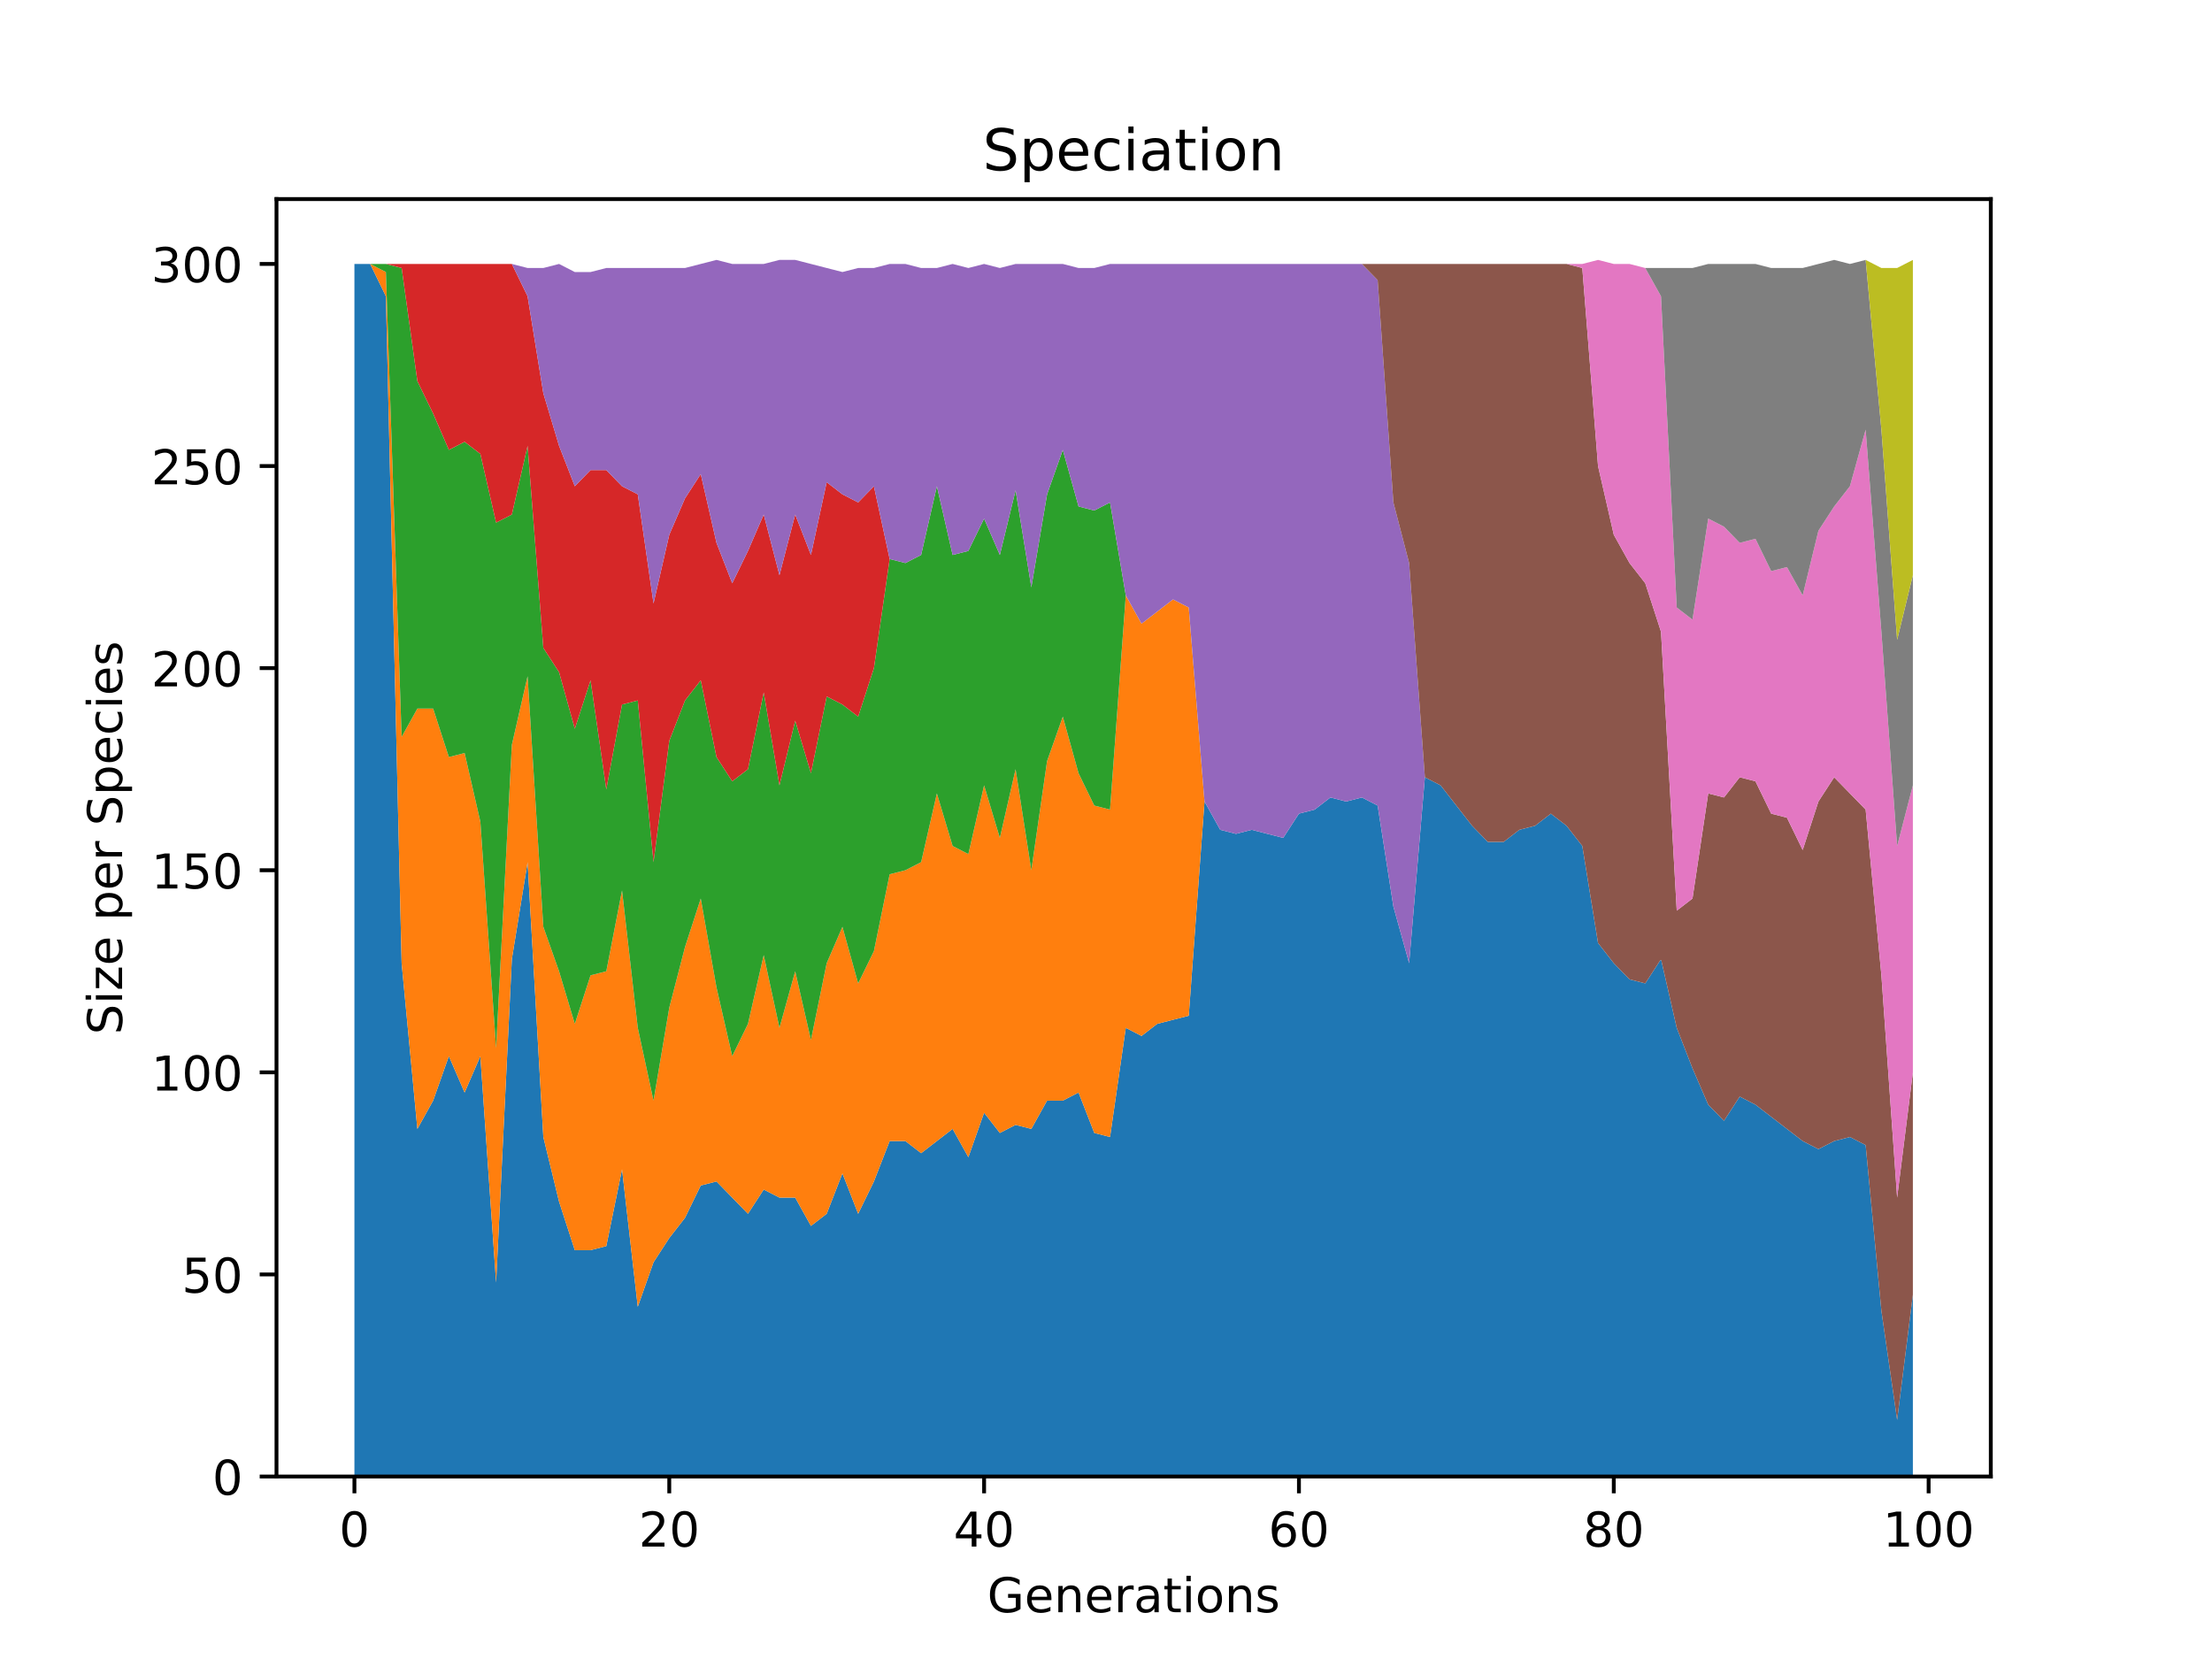 <?xml version="1.0" encoding="utf-8" standalone="no"?>
<!DOCTYPE svg PUBLIC "-//W3C//DTD SVG 1.1//EN"
  "http://www.w3.org/Graphics/SVG/1.1/DTD/svg11.dtd">
<!-- Created with matplotlib (https://matplotlib.org/) -->
<svg height="345.6pt" version="1.1" viewBox="0 0 460.8 345.6" width="460.8pt" xmlns="http://www.w3.org/2000/svg" xmlns:xlink="http://www.w3.org/1999/xlink">
 <defs>
  <style type="text/css">
*{stroke-linecap:butt;stroke-linejoin:round;}
  </style>
 </defs>
 <g id="figure_1">
  <g id="patch_1">
   <path d="M 0 345.6 
L 460.8 345.6 
L 460.8 0 
L 0 0 
z
" style="fill:#ffffff;"/>
  </g>
  <g id="axes_1">
   <g id="patch_2">
    <path d="M 57.6 307.584 
L 414.72 307.584 
L 414.72 41.472 
L 57.6 41.472 
z
" style="fill:#ffffff;"/>
   </g>
   <g id="PolyCollection_1">
    <path clip-path="url(#pd3de8989f5)" d="M 73.833 54.986 
L 73.833 307.584 
L 77.112 307.584 
L 80.391 307.584 
L 83.671 307.584 
L 86.95 307.584 
L 90.229 307.584 
L 93.509 307.584 
L 96.788 307.584 
L 100.067 307.584 
L 103.347 307.584 
L 106.626 307.584 
L 109.905 307.584 
L 113.185 307.584 
L 116.464 307.584 
L 119.743 307.584 
L 123.023 307.584 
L 126.302 307.584 
L 129.581 307.584 
L 132.861 307.584 
L 136.14 307.584 
L 139.42 307.584 
L 142.699 307.584 
L 145.978 307.584 
L 149.258 307.584 
L 152.537 307.584 
L 155.816 307.584 
L 159.096 307.584 
L 162.375 307.584 
L 165.654 307.584 
L 168.934 307.584 
L 172.213 307.584 
L 175.492 307.584 
L 178.772 307.584 
L 182.051 307.584 
L 185.33 307.584 
L 188.61 307.584 
L 191.889 307.584 
L 195.168 307.584 
L 198.448 307.584 
L 201.727 307.584 
L 205.006 307.584 
L 208.286 307.584 
L 211.565 307.584 
L 214.844 307.584 
L 218.124 307.584 
L 221.403 307.584 
L 224.682 307.584 
L 227.962 307.584 
L 231.241 307.584 
L 234.52 307.584 
L 237.8 307.584 
L 241.079 307.584 
L 244.358 307.584 
L 247.638 307.584 
L 250.917 307.584 
L 254.196 307.584 
L 257.476 307.584 
L 260.755 307.584 
L 264.034 307.584 
L 267.314 307.584 
L 270.593 307.584 
L 273.872 307.584 
L 277.152 307.584 
L 280.431 307.584 
L 283.71 307.584 
L 286.99 307.584 
L 290.269 307.584 
L 293.548 307.584 
L 296.828 307.584 
L 300.107 307.584 
L 303.386 307.584 
L 306.666 307.584 
L 309.945 307.584 
L 313.224 307.584 
L 316.504 307.584 
L 319.783 307.584 
L 323.062 307.584 
L 326.342 307.584 
L 329.621 307.584 
L 332.9 307.584 
L 336.18 307.584 
L 339.459 307.584 
L 342.739 307.584 
L 346.018 307.584 
L 349.297 307.584 
L 352.577 307.584 
L 355.856 307.584 
L 359.135 307.584 
L 362.415 307.584 
L 365.694 307.584 
L 368.973 307.584 
L 372.253 307.584 
L 375.532 307.584 
L 378.811 307.584 
L 382.091 307.584 
L 385.37 307.584 
L 388.649 307.584 
L 391.929 307.584 
L 395.208 307.584 
L 398.487 307.584 
L 398.487 269.694 
L 398.487 269.694 
L 395.208 295.796 
L 391.929 273.062 
L 388.649 238.541 
L 385.37 236.857 
L 382.091 237.699 
L 378.811 239.383 
L 375.532 237.699 
L 372.253 235.173 
L 368.973 232.647 
L 365.694 230.121 
L 362.415 228.437 
L 359.135 233.489 
L 355.856 230.121 
L 352.577 222.543 
L 349.297 214.123 
L 346.018 199.809 
L 342.739 204.861 
L 339.459 204.019 
L 336.18 200.651 
L 332.9 196.441 
L 329.621 176.233 
L 326.342 172.023 
L 323.062 169.497 
L 319.783 172.023 
L 316.504 172.865 
L 313.224 175.391 
L 309.945 175.391 
L 306.666 172.023 
L 303.386 167.813 
L 300.107 163.603 
L 296.828 161.919 
L 293.548 200.651 
L 290.269 188.863 
L 286.99 167.813 
L 283.71 166.129 
L 280.431 166.971 
L 277.152 166.129 
L 273.872 168.655 
L 270.593 169.497 
L 267.314 174.549 
L 264.034 173.707 
L 260.755 172.865 
L 257.476 173.707 
L 254.196 172.865 
L 250.917 166.971 
L 247.638 211.597 
L 244.358 212.439 
L 241.079 213.281 
L 237.8 215.807 
L 234.52 214.123 
L 231.241 236.857 
L 227.962 236.015 
L 224.682 227.595 
L 221.403 229.279 
L 218.124 229.279 
L 214.844 235.173 
L 211.565 234.331 
L 208.286 236.015 
L 205.006 231.805 
L 201.727 241.067 
L 198.448 235.173 
L 195.168 237.699 
L 191.889 240.225 
L 188.61 237.699 
L 185.33 237.699 
L 182.051 246.118 
L 178.772 252.854 
L 175.492 244.434 
L 172.213 252.854 
L 168.934 255.38 
L 165.654 249.486 
L 162.375 249.486 
L 159.096 247.802 
L 155.816 252.854 
L 152.537 249.486 
L 149.258 246.118 
L 145.978 246.96 
L 142.699 253.696 
L 139.42 257.906 
L 136.14 262.958 
L 132.861 272.22 
L 129.581 243.593 
L 126.302 259.59 
L 123.023 260.432 
L 119.743 260.432 
L 116.464 250.328 
L 113.185 236.857 
L 109.905 179.601 
L 106.626 199.809 
L 103.347 267.168 
L 100.067 220.017 
L 96.788 227.595 
L 93.509 220.017 
L 90.229 229.279 
L 86.95 235.173 
L 83.671 200.651 
L 80.391 61.722 
L 77.112 54.986 
L 73.833 54.986 
z
" style="fill:#1f77b4;"/>
   </g>
   <g id="PolyCollection_2">
    <path clip-path="url(#pd3de8989f5)" d="M 73.833 54.986 
L 73.833 54.986 
L 77.112 54.986 
L 80.391 61.722 
L 83.671 200.651 
L 86.95 235.173 
L 90.229 229.279 
L 93.509 220.017 
L 96.788 227.595 
L 100.067 220.017 
L 103.347 267.168 
L 106.626 199.809 
L 109.905 179.601 
L 113.185 236.857 
L 116.464 250.328 
L 119.743 260.432 
L 123.023 260.432 
L 126.302 259.59 
L 129.581 243.593 
L 132.861 272.22 
L 136.14 262.958 
L 139.42 257.906 
L 142.699 253.696 
L 145.978 246.96 
L 149.258 246.118 
L 152.537 249.486 
L 155.816 252.854 
L 159.096 247.802 
L 162.375 249.486 
L 165.654 249.486 
L 168.934 255.38 
L 172.213 252.854 
L 175.492 244.434 
L 178.772 252.854 
L 182.051 246.118 
L 185.33 237.699 
L 188.61 237.699 
L 191.889 240.225 
L 195.168 237.699 
L 198.448 235.173 
L 201.727 241.067 
L 205.006 231.805 
L 208.286 236.015 
L 211.565 234.331 
L 214.844 235.173 
L 218.124 229.279 
L 221.403 229.279 
L 224.682 227.595 
L 227.962 236.015 
L 231.241 236.857 
L 234.52 214.123 
L 237.8 215.807 
L 241.079 213.281 
L 244.358 212.439 
L 247.638 211.597 
L 250.917 166.971 
L 254.196 172.865 
L 257.476 173.707 
L 260.755 172.865 
L 264.034 173.707 
L 267.314 174.549 
L 270.593 169.497 
L 273.872 168.655 
L 277.152 166.129 
L 280.431 166.971 
L 283.71 166.129 
L 286.99 167.813 
L 290.269 188.863 
L 293.548 200.651 
L 296.828 161.919 
L 300.107 163.603 
L 303.386 167.813 
L 306.666 172.023 
L 309.945 175.391 
L 313.224 175.391 
L 316.504 172.865 
L 319.783 172.023 
L 323.062 169.497 
L 326.342 172.023 
L 329.621 176.233 
L 332.9 196.441 
L 336.18 200.651 
L 339.459 204.019 
L 342.739 204.861 
L 346.018 199.809 
L 349.297 214.123 
L 352.577 222.543 
L 355.856 230.121 
L 359.135 233.489 
L 362.415 228.437 
L 365.694 230.121 
L 368.973 232.647 
L 372.253 235.173 
L 375.532 237.699 
L 378.811 239.383 
L 382.091 237.699 
L 385.37 236.857 
L 388.649 238.541 
L 391.929 273.062 
L 395.208 295.796 
L 398.487 269.694 
L 398.487 269.694 
L 398.487 269.694 
L 395.208 295.796 
L 391.929 273.062 
L 388.649 238.541 
L 385.37 236.857 
L 382.091 237.699 
L 378.811 239.383 
L 375.532 237.699 
L 372.253 235.173 
L 368.973 232.647 
L 365.694 230.121 
L 362.415 228.437 
L 359.135 233.489 
L 355.856 230.121 
L 352.577 222.543 
L 349.297 214.123 
L 346.018 199.809 
L 342.739 204.861 
L 339.459 204.019 
L 336.18 200.651 
L 332.9 196.441 
L 329.621 176.233 
L 326.342 172.023 
L 323.062 169.497 
L 319.783 172.023 
L 316.504 172.865 
L 313.224 175.391 
L 309.945 175.391 
L 306.666 172.023 
L 303.386 167.813 
L 300.107 163.603 
L 296.828 161.919 
L 293.548 200.651 
L 290.269 188.863 
L 286.99 167.813 
L 283.71 166.129 
L 280.431 166.971 
L 277.152 166.129 
L 273.872 168.655 
L 270.593 169.497 
L 267.314 174.549 
L 264.034 173.707 
L 260.755 172.865 
L 257.476 173.707 
L 254.196 172.865 
L 250.917 166.971 
L 247.638 126.555 
L 244.358 124.871 
L 241.079 127.397 
L 237.8 129.923 
L 234.52 124.029 
L 231.241 168.655 
L 227.962 167.813 
L 224.682 161.077 
L 221.403 149.289 
L 218.124 158.551 
L 214.844 181.285 
L 211.565 160.235 
L 208.286 174.549 
L 205.006 163.603 
L 201.727 177.917 
L 198.448 176.233 
L 195.168 165.287 
L 191.889 179.601 
L 188.61 181.285 
L 185.33 182.127 
L 182.051 198.125 
L 178.772 204.861 
L 175.492 193.073 
L 172.213 200.651 
L 168.934 216.649 
L 165.654 202.335 
L 162.375 214.123 
L 159.096 198.967 
L 155.816 213.281 
L 152.537 220.017 
L 149.258 205.703 
L 145.978 187.179 
L 142.699 197.283 
L 139.42 209.913 
L 136.14 229.279 
L 132.861 214.123 
L 129.581 185.495 
L 126.302 202.335 
L 123.023 203.177 
L 119.743 213.281 
L 116.464 202.335 
L 113.185 193.073 
L 109.905 140.869 
L 106.626 155.183 
L 103.347 218.333 
L 100.067 171.181 
L 96.788 156.867 
L 93.509 157.709 
L 90.229 147.605 
L 86.95 147.605 
L 83.671 153.499 
L 80.391 56.67 
L 77.112 54.986 
L 73.833 54.986 
z
" style="fill:#ff7f0e;"/>
   </g>
   <g id="PolyCollection_3">
    <path clip-path="url(#pd3de8989f5)" d="M 73.833 54.986 
L 73.833 54.986 
L 77.112 54.986 
L 80.391 56.67 
L 83.671 153.499 
L 86.95 147.605 
L 90.229 147.605 
L 93.509 157.709 
L 96.788 156.867 
L 100.067 171.181 
L 103.347 218.333 
L 106.626 155.183 
L 109.905 140.869 
L 113.185 193.073 
L 116.464 202.335 
L 119.743 213.281 
L 123.023 203.177 
L 126.302 202.335 
L 129.581 185.495 
L 132.861 214.123 
L 136.14 229.279 
L 139.42 209.913 
L 142.699 197.283 
L 145.978 187.179 
L 149.258 205.703 
L 152.537 220.017 
L 155.816 213.281 
L 159.096 198.967 
L 162.375 214.123 
L 165.654 202.335 
L 168.934 216.649 
L 172.213 200.651 
L 175.492 193.073 
L 178.772 204.861 
L 182.051 198.125 
L 185.33 182.127 
L 188.61 181.285 
L 191.889 179.601 
L 195.168 165.287 
L 198.448 176.233 
L 201.727 177.917 
L 205.006 163.603 
L 208.286 174.549 
L 211.565 160.235 
L 214.844 181.285 
L 218.124 158.551 
L 221.403 149.289 
L 224.682 161.077 
L 227.962 167.813 
L 231.241 168.655 
L 234.52 124.029 
L 237.8 129.923 
L 241.079 127.397 
L 244.358 124.871 
L 247.638 126.555 
L 250.917 166.971 
L 254.196 172.865 
L 257.476 173.707 
L 260.755 172.865 
L 264.034 173.707 
L 267.314 174.549 
L 270.593 169.497 
L 273.872 168.655 
L 277.152 166.129 
L 280.431 166.971 
L 283.71 166.129 
L 286.99 167.813 
L 290.269 188.863 
L 293.548 200.651 
L 296.828 161.919 
L 300.107 163.603 
L 303.386 167.813 
L 306.666 172.023 
L 309.945 175.391 
L 313.224 175.391 
L 316.504 172.865 
L 319.783 172.023 
L 323.062 169.497 
L 326.342 172.023 
L 329.621 176.233 
L 332.9 196.441 
L 336.18 200.651 
L 339.459 204.019 
L 342.739 204.861 
L 346.018 199.809 
L 349.297 214.123 
L 352.577 222.543 
L 355.856 230.121 
L 359.135 233.489 
L 362.415 228.437 
L 365.694 230.121 
L 368.973 232.647 
L 372.253 235.173 
L 375.532 237.699 
L 378.811 239.383 
L 382.091 237.699 
L 385.37 236.857 
L 388.649 238.541 
L 391.929 273.062 
L 395.208 295.796 
L 398.487 269.694 
L 398.487 269.694 
L 398.487 269.694 
L 395.208 295.796 
L 391.929 273.062 
L 388.649 238.541 
L 385.37 236.857 
L 382.091 237.699 
L 378.811 239.383 
L 375.532 237.699 
L 372.253 235.173 
L 368.973 232.647 
L 365.694 230.121 
L 362.415 228.437 
L 359.135 233.489 
L 355.856 230.121 
L 352.577 222.543 
L 349.297 214.123 
L 346.018 199.809 
L 342.739 204.861 
L 339.459 204.019 
L 336.18 200.651 
L 332.9 196.441 
L 329.621 176.233 
L 326.342 172.023 
L 323.062 169.497 
L 319.783 172.023 
L 316.504 172.865 
L 313.224 175.391 
L 309.945 175.391 
L 306.666 172.023 
L 303.386 167.813 
L 300.107 163.603 
L 296.828 161.919 
L 293.548 200.651 
L 290.269 188.863 
L 286.99 167.813 
L 283.71 166.129 
L 280.431 166.971 
L 277.152 166.129 
L 273.872 168.655 
L 270.593 169.497 
L 267.314 174.549 
L 264.034 173.707 
L 260.755 172.865 
L 257.476 173.707 
L 254.196 172.865 
L 250.917 166.971 
L 247.638 126.555 
L 244.358 124.871 
L 241.079 127.397 
L 237.8 129.923 
L 234.52 124.029 
L 231.241 104.664 
L 227.962 106.348 
L 224.682 105.506 
L 221.403 93.718 
L 218.124 102.98 
L 214.844 122.345 
L 211.565 102.138 
L 208.286 115.61 
L 205.006 108.032 
L 201.727 114.768 
L 198.448 115.61 
L 195.168 101.296 
L 191.889 115.61 
L 188.61 117.294 
L 185.33 116.452 
L 182.051 139.185 
L 178.772 149.289 
L 175.492 146.763 
L 172.213 145.079 
L 168.934 161.077 
L 165.654 150.131 
L 162.375 163.603 
L 159.096 144.237 
L 155.816 160.235 
L 152.537 162.761 
L 149.258 157.709 
L 145.978 141.711 
L 142.699 145.921 
L 139.42 154.341 
L 136.14 179.601 
L 132.861 145.921 
L 129.581 146.763 
L 126.302 164.445 
L 123.023 141.711 
L 119.743 151.815 
L 116.464 140.027 
L 113.185 134.975 
L 109.905 92.876 
L 106.626 107.19 
L 103.347 108.874 
L 100.067 94.56 
L 96.788 92.034 
L 93.509 93.718 
L 90.229 86.14 
L 86.95 79.404 
L 83.671 55.828 
L 80.391 54.986 
L 77.112 54.986 
L 73.833 54.986 
z
" style="fill:#2ca02c;"/>
   </g>
   <g id="PolyCollection_4">
    <path clip-path="url(#pd3de8989f5)" d="M 73.833 54.986 
L 73.833 54.986 
L 77.112 54.986 
L 80.391 54.986 
L 83.671 55.828 
L 86.95 79.404 
L 90.229 86.14 
L 93.509 93.718 
L 96.788 92.034 
L 100.067 94.56 
L 103.347 108.874 
L 106.626 107.19 
L 109.905 92.876 
L 113.185 134.975 
L 116.464 140.027 
L 119.743 151.815 
L 123.023 141.711 
L 126.302 164.445 
L 129.581 146.763 
L 132.861 145.921 
L 136.14 179.601 
L 139.42 154.341 
L 142.699 145.921 
L 145.978 141.711 
L 149.258 157.709 
L 152.537 162.761 
L 155.816 160.235 
L 159.096 144.237 
L 162.375 163.603 
L 165.654 150.131 
L 168.934 161.077 
L 172.213 145.079 
L 175.492 146.763 
L 178.772 149.289 
L 182.051 139.185 
L 185.33 116.452 
L 188.61 117.294 
L 191.889 115.61 
L 195.168 101.296 
L 198.448 115.61 
L 201.727 114.768 
L 205.006 108.032 
L 208.286 115.61 
L 211.565 102.138 
L 214.844 122.345 
L 218.124 102.98 
L 221.403 93.718 
L 224.682 105.506 
L 227.962 106.348 
L 231.241 104.664 
L 234.52 124.029 
L 237.8 129.923 
L 241.079 127.397 
L 244.358 124.871 
L 247.638 126.555 
L 250.917 166.971 
L 254.196 172.865 
L 257.476 173.707 
L 260.755 172.865 
L 264.034 173.707 
L 267.314 174.549 
L 270.593 169.497 
L 273.872 168.655 
L 277.152 166.129 
L 280.431 166.971 
L 283.71 166.129 
L 286.99 167.813 
L 290.269 188.863 
L 293.548 200.651 
L 296.828 161.919 
L 300.107 163.603 
L 303.386 167.813 
L 306.666 172.023 
L 309.945 175.391 
L 313.224 175.391 
L 316.504 172.865 
L 319.783 172.023 
L 323.062 169.497 
L 326.342 172.023 
L 329.621 176.233 
L 332.9 196.441 
L 336.18 200.651 
L 339.459 204.019 
L 342.739 204.861 
L 346.018 199.809 
L 349.297 214.123 
L 352.577 222.543 
L 355.856 230.121 
L 359.135 233.489 
L 362.415 228.437 
L 365.694 230.121 
L 368.973 232.647 
L 372.253 235.173 
L 375.532 237.699 
L 378.811 239.383 
L 382.091 237.699 
L 385.37 236.857 
L 388.649 238.541 
L 391.929 273.062 
L 395.208 295.796 
L 398.487 269.694 
L 398.487 269.694 
L 398.487 269.694 
L 395.208 295.796 
L 391.929 273.062 
L 388.649 238.541 
L 385.37 236.857 
L 382.091 237.699 
L 378.811 239.383 
L 375.532 237.699 
L 372.253 235.173 
L 368.973 232.647 
L 365.694 230.121 
L 362.415 228.437 
L 359.135 233.489 
L 355.856 230.121 
L 352.577 222.543 
L 349.297 214.123 
L 346.018 199.809 
L 342.739 204.861 
L 339.459 204.019 
L 336.18 200.651 
L 332.9 196.441 
L 329.621 176.233 
L 326.342 172.023 
L 323.062 169.497 
L 319.783 172.023 
L 316.504 172.865 
L 313.224 175.391 
L 309.945 175.391 
L 306.666 172.023 
L 303.386 167.813 
L 300.107 163.603 
L 296.828 161.919 
L 293.548 200.651 
L 290.269 188.863 
L 286.99 167.813 
L 283.71 166.129 
L 280.431 166.971 
L 277.152 166.129 
L 273.872 168.655 
L 270.593 169.497 
L 267.314 174.549 
L 264.034 173.707 
L 260.755 172.865 
L 257.476 173.707 
L 254.196 172.865 
L 250.917 166.971 
L 247.638 126.555 
L 244.358 124.871 
L 241.079 127.397 
L 237.8 129.923 
L 234.52 124.029 
L 231.241 104.664 
L 227.962 106.348 
L 224.682 105.506 
L 221.403 93.718 
L 218.124 102.98 
L 214.844 122.345 
L 211.565 102.138 
L 208.286 115.61 
L 205.006 108.032 
L 201.727 114.768 
L 198.448 115.61 
L 195.168 101.296 
L 191.889 115.61 
L 188.61 117.294 
L 185.33 116.452 
L 182.051 101.296 
L 178.772 104.664 
L 175.492 102.98 
L 172.213 100.454 
L 168.934 115.61 
L 165.654 107.19 
L 162.375 119.819 
L 159.096 107.19 
L 155.816 114.768 
L 152.537 121.503 
L 149.258 113.084 
L 145.978 98.77 
L 142.699 103.822 
L 139.42 111.4 
L 136.14 125.713 
L 132.861 102.98 
L 129.581 101.296 
L 126.302 97.928 
L 123.023 97.928 
L 119.743 101.296 
L 116.464 92.876 
L 113.185 81.93 
L 109.905 61.722 
L 106.626 54.986 
L 103.347 54.986 
L 100.067 54.986 
L 96.788 54.986 
L 93.509 54.986 
L 90.229 54.986 
L 86.95 54.986 
L 83.671 54.986 
L 80.391 54.986 
L 77.112 54.986 
L 73.833 54.986 
z
" style="fill:#d62728;"/>
   </g>
   <g id="PolyCollection_5">
    <path clip-path="url(#pd3de8989f5)" d="M 73.833 54.986 
L 73.833 54.986 
L 77.112 54.986 
L 80.391 54.986 
L 83.671 54.986 
L 86.95 54.986 
L 90.229 54.986 
L 93.509 54.986 
L 96.788 54.986 
L 100.067 54.986 
L 103.347 54.986 
L 106.626 54.986 
L 109.905 61.722 
L 113.185 81.93 
L 116.464 92.876 
L 119.743 101.296 
L 123.023 97.928 
L 126.302 97.928 
L 129.581 101.296 
L 132.861 102.98 
L 136.14 125.713 
L 139.42 111.4 
L 142.699 103.822 
L 145.978 98.77 
L 149.258 113.084 
L 152.537 121.503 
L 155.816 114.768 
L 159.096 107.19 
L 162.375 119.819 
L 165.654 107.19 
L 168.934 115.61 
L 172.213 100.454 
L 175.492 102.98 
L 178.772 104.664 
L 182.051 101.296 
L 185.33 116.452 
L 188.61 117.294 
L 191.889 115.61 
L 195.168 101.296 
L 198.448 115.61 
L 201.727 114.768 
L 205.006 108.032 
L 208.286 115.61 
L 211.565 102.138 
L 214.844 122.345 
L 218.124 102.98 
L 221.403 93.718 
L 224.682 105.506 
L 227.962 106.348 
L 231.241 104.664 
L 234.52 124.029 
L 237.8 129.923 
L 241.079 127.397 
L 244.358 124.871 
L 247.638 126.555 
L 250.917 166.971 
L 254.196 172.865 
L 257.476 173.707 
L 260.755 172.865 
L 264.034 173.707 
L 267.314 174.549 
L 270.593 169.497 
L 273.872 168.655 
L 277.152 166.129 
L 280.431 166.971 
L 283.71 166.129 
L 286.99 167.813 
L 290.269 188.863 
L 293.548 200.651 
L 296.828 161.919 
L 300.107 163.603 
L 303.386 167.813 
L 306.666 172.023 
L 309.945 175.391 
L 313.224 175.391 
L 316.504 172.865 
L 319.783 172.023 
L 323.062 169.497 
L 326.342 172.023 
L 329.621 176.233 
L 332.9 196.441 
L 336.18 200.651 
L 339.459 204.019 
L 342.739 204.861 
L 346.018 199.809 
L 349.297 214.123 
L 352.577 222.543 
L 355.856 230.121 
L 359.135 233.489 
L 362.415 228.437 
L 365.694 230.121 
L 368.973 232.647 
L 372.253 235.173 
L 375.532 237.699 
L 378.811 239.383 
L 382.091 237.699 
L 385.37 236.857 
L 388.649 238.541 
L 391.929 273.062 
L 395.208 295.796 
L 398.487 269.694 
L 398.487 269.694 
L 398.487 269.694 
L 395.208 295.796 
L 391.929 273.062 
L 388.649 238.541 
L 385.37 236.857 
L 382.091 237.699 
L 378.811 239.383 
L 375.532 237.699 
L 372.253 235.173 
L 368.973 232.647 
L 365.694 230.121 
L 362.415 228.437 
L 359.135 233.489 
L 355.856 230.121 
L 352.577 222.543 
L 349.297 214.123 
L 346.018 199.809 
L 342.739 204.861 
L 339.459 204.019 
L 336.18 200.651 
L 332.9 196.441 
L 329.621 176.233 
L 326.342 172.023 
L 323.062 169.497 
L 319.783 172.023 
L 316.504 172.865 
L 313.224 175.391 
L 309.945 175.391 
L 306.666 172.023 
L 303.386 167.813 
L 300.107 163.603 
L 296.828 161.919 
L 293.548 117.294 
L 290.269 104.664 
L 286.99 58.354 
L 283.71 54.986 
L 280.431 54.986 
L 277.152 54.986 
L 273.872 54.986 
L 270.593 54.986 
L 267.314 54.986 
L 264.034 54.986 
L 260.755 54.986 
L 257.476 54.986 
L 254.196 54.986 
L 250.917 54.986 
L 247.638 54.986 
L 244.358 54.986 
L 241.079 54.986 
L 237.8 54.986 
L 234.52 54.986 
L 231.241 54.986 
L 227.962 55.828 
L 224.682 55.828 
L 221.403 54.986 
L 218.124 54.986 
L 214.844 54.986 
L 211.565 54.986 
L 208.286 55.828 
L 205.006 54.986 
L 201.727 55.828 
L 198.448 54.986 
L 195.168 55.828 
L 191.889 55.828 
L 188.61 54.986 
L 185.33 54.986 
L 182.051 55.828 
L 178.772 55.828 
L 175.492 56.67 
L 172.213 55.828 
L 168.934 54.986 
L 165.654 54.144 
L 162.375 54.144 
L 159.096 54.986 
L 155.816 54.986 
L 152.537 54.986 
L 149.258 54.144 
L 145.978 54.986 
L 142.699 55.828 
L 139.42 55.828 
L 136.14 55.828 
L 132.861 55.828 
L 129.581 55.828 
L 126.302 55.828 
L 123.023 56.67 
L 119.743 56.67 
L 116.464 54.986 
L 113.185 55.828 
L 109.905 55.828 
L 106.626 54.986 
L 103.347 54.986 
L 100.067 54.986 
L 96.788 54.986 
L 93.509 54.986 
L 90.229 54.986 
L 86.95 54.986 
L 83.671 54.986 
L 80.391 54.986 
L 77.112 54.986 
L 73.833 54.986 
z
" style="fill:#9467bd;"/>
   </g>
   <g id="PolyCollection_6">
    <path clip-path="url(#pd3de8989f5)" d="M 73.833 54.986 
L 73.833 54.986 
L 77.112 54.986 
L 80.391 54.986 
L 83.671 54.986 
L 86.95 54.986 
L 90.229 54.986 
L 93.509 54.986 
L 96.788 54.986 
L 100.067 54.986 
L 103.347 54.986 
L 106.626 54.986 
L 109.905 55.828 
L 113.185 55.828 
L 116.464 54.986 
L 119.743 56.67 
L 123.023 56.67 
L 126.302 55.828 
L 129.581 55.828 
L 132.861 55.828 
L 136.14 55.828 
L 139.42 55.828 
L 142.699 55.828 
L 145.978 54.986 
L 149.258 54.144 
L 152.537 54.986 
L 155.816 54.986 
L 159.096 54.986 
L 162.375 54.144 
L 165.654 54.144 
L 168.934 54.986 
L 172.213 55.828 
L 175.492 56.67 
L 178.772 55.828 
L 182.051 55.828 
L 185.33 54.986 
L 188.61 54.986 
L 191.889 55.828 
L 195.168 55.828 
L 198.448 54.986 
L 201.727 55.828 
L 205.006 54.986 
L 208.286 55.828 
L 211.565 54.986 
L 214.844 54.986 
L 218.124 54.986 
L 221.403 54.986 
L 224.682 55.828 
L 227.962 55.828 
L 231.241 54.986 
L 234.52 54.986 
L 237.8 54.986 
L 241.079 54.986 
L 244.358 54.986 
L 247.638 54.986 
L 250.917 54.986 
L 254.196 54.986 
L 257.476 54.986 
L 260.755 54.986 
L 264.034 54.986 
L 267.314 54.986 
L 270.593 54.986 
L 273.872 54.986 
L 277.152 54.986 
L 280.431 54.986 
L 283.71 54.986 
L 286.99 58.354 
L 290.269 104.664 
L 293.548 117.294 
L 296.828 161.919 
L 300.107 163.603 
L 303.386 167.813 
L 306.666 172.023 
L 309.945 175.391 
L 313.224 175.391 
L 316.504 172.865 
L 319.783 172.023 
L 323.062 169.497 
L 326.342 172.023 
L 329.621 176.233 
L 332.9 196.441 
L 336.18 200.651 
L 339.459 204.019 
L 342.739 204.861 
L 346.018 199.809 
L 349.297 214.123 
L 352.577 222.543 
L 355.856 230.121 
L 359.135 233.489 
L 362.415 228.437 
L 365.694 230.121 
L 368.973 232.647 
L 372.253 235.173 
L 375.532 237.699 
L 378.811 239.383 
L 382.091 237.699 
L 385.37 236.857 
L 388.649 238.541 
L 391.929 273.062 
L 395.208 295.796 
L 398.487 269.694 
L 398.487 223.385 
L 398.487 223.385 
L 395.208 249.486 
L 391.929 203.177 
L 388.649 168.655 
L 385.37 165.287 
L 382.091 161.919 
L 378.811 166.971 
L 375.532 177.075 
L 372.253 170.339 
L 368.973 169.497 
L 365.694 162.761 
L 362.415 161.919 
L 359.135 166.129 
L 355.856 165.287 
L 352.577 187.179 
L 349.297 189.705 
L 346.018 131.607 
L 342.739 121.503 
L 339.459 117.294 
L 336.18 111.4 
L 332.9 97.086 
L 329.621 55.828 
L 326.342 54.986 
L 323.062 54.986 
L 319.783 54.986 
L 316.504 54.986 
L 313.224 54.986 
L 309.945 54.986 
L 306.666 54.986 
L 303.386 54.986 
L 300.107 54.986 
L 296.828 54.986 
L 293.548 54.986 
L 290.269 54.986 
L 286.99 54.986 
L 283.71 54.986 
L 280.431 54.986 
L 277.152 54.986 
L 273.872 54.986 
L 270.593 54.986 
L 267.314 54.986 
L 264.034 54.986 
L 260.755 54.986 
L 257.476 54.986 
L 254.196 54.986 
L 250.917 54.986 
L 247.638 54.986 
L 244.358 54.986 
L 241.079 54.986 
L 237.8 54.986 
L 234.52 54.986 
L 231.241 54.986 
L 227.962 55.828 
L 224.682 55.828 
L 221.403 54.986 
L 218.124 54.986 
L 214.844 54.986 
L 211.565 54.986 
L 208.286 55.828 
L 205.006 54.986 
L 201.727 55.828 
L 198.448 54.986 
L 195.168 55.828 
L 191.889 55.828 
L 188.61 54.986 
L 185.33 54.986 
L 182.051 55.828 
L 178.772 55.828 
L 175.492 56.67 
L 172.213 55.828 
L 168.934 54.986 
L 165.654 54.144 
L 162.375 54.144 
L 159.096 54.986 
L 155.816 54.986 
L 152.537 54.986 
L 149.258 54.144 
L 145.978 54.986 
L 142.699 55.828 
L 139.42 55.828 
L 136.14 55.828 
L 132.861 55.828 
L 129.581 55.828 
L 126.302 55.828 
L 123.023 56.67 
L 119.743 56.67 
L 116.464 54.986 
L 113.185 55.828 
L 109.905 55.828 
L 106.626 54.986 
L 103.347 54.986 
L 100.067 54.986 
L 96.788 54.986 
L 93.509 54.986 
L 90.229 54.986 
L 86.95 54.986 
L 83.671 54.986 
L 80.391 54.986 
L 77.112 54.986 
L 73.833 54.986 
z
" style="fill:#8c564b;"/>
   </g>
   <g id="PolyCollection_7">
    <path clip-path="url(#pd3de8989f5)" d="M 73.833 54.986 
L 73.833 54.986 
L 77.112 54.986 
L 80.391 54.986 
L 83.671 54.986 
L 86.95 54.986 
L 90.229 54.986 
L 93.509 54.986 
L 96.788 54.986 
L 100.067 54.986 
L 103.347 54.986 
L 106.626 54.986 
L 109.905 55.828 
L 113.185 55.828 
L 116.464 54.986 
L 119.743 56.67 
L 123.023 56.67 
L 126.302 55.828 
L 129.581 55.828 
L 132.861 55.828 
L 136.14 55.828 
L 139.42 55.828 
L 142.699 55.828 
L 145.978 54.986 
L 149.258 54.144 
L 152.537 54.986 
L 155.816 54.986 
L 159.096 54.986 
L 162.375 54.144 
L 165.654 54.144 
L 168.934 54.986 
L 172.213 55.828 
L 175.492 56.67 
L 178.772 55.828 
L 182.051 55.828 
L 185.33 54.986 
L 188.61 54.986 
L 191.889 55.828 
L 195.168 55.828 
L 198.448 54.986 
L 201.727 55.828 
L 205.006 54.986 
L 208.286 55.828 
L 211.565 54.986 
L 214.844 54.986 
L 218.124 54.986 
L 221.403 54.986 
L 224.682 55.828 
L 227.962 55.828 
L 231.241 54.986 
L 234.52 54.986 
L 237.8 54.986 
L 241.079 54.986 
L 244.358 54.986 
L 247.638 54.986 
L 250.917 54.986 
L 254.196 54.986 
L 257.476 54.986 
L 260.755 54.986 
L 264.034 54.986 
L 267.314 54.986 
L 270.593 54.986 
L 273.872 54.986 
L 277.152 54.986 
L 280.431 54.986 
L 283.71 54.986 
L 286.99 54.986 
L 290.269 54.986 
L 293.548 54.986 
L 296.828 54.986 
L 300.107 54.986 
L 303.386 54.986 
L 306.666 54.986 
L 309.945 54.986 
L 313.224 54.986 
L 316.504 54.986 
L 319.783 54.986 
L 323.062 54.986 
L 326.342 54.986 
L 329.621 55.828 
L 332.9 97.086 
L 336.18 111.4 
L 339.459 117.294 
L 342.739 121.503 
L 346.018 131.607 
L 349.297 189.705 
L 352.577 187.179 
L 355.856 165.287 
L 359.135 166.129 
L 362.415 161.919 
L 365.694 162.761 
L 368.973 169.497 
L 372.253 170.339 
L 375.532 177.075 
L 378.811 166.971 
L 382.091 161.919 
L 385.37 165.287 
L 388.649 168.655 
L 391.929 203.177 
L 395.208 249.486 
L 398.487 223.385 
L 398.487 163.603 
L 398.487 163.603 
L 395.208 176.233 
L 391.929 131.607 
L 388.649 89.508 
L 385.37 101.296 
L 382.091 105.506 
L 378.811 110.558 
L 375.532 124.029 
L 372.253 118.135 
L 368.973 118.977 
L 365.694 112.242 
L 362.415 113.084 
L 359.135 109.716 
L 355.856 108.032 
L 352.577 129.081 
L 349.297 126.555 
L 346.018 61.722 
L 342.739 55.828 
L 339.459 54.986 
L 336.18 54.986 
L 332.9 54.144 
L 329.621 54.986 
L 326.342 54.986 
L 323.062 54.986 
L 319.783 54.986 
L 316.504 54.986 
L 313.224 54.986 
L 309.945 54.986 
L 306.666 54.986 
L 303.386 54.986 
L 300.107 54.986 
L 296.828 54.986 
L 293.548 54.986 
L 290.269 54.986 
L 286.99 54.986 
L 283.71 54.986 
L 280.431 54.986 
L 277.152 54.986 
L 273.872 54.986 
L 270.593 54.986 
L 267.314 54.986 
L 264.034 54.986 
L 260.755 54.986 
L 257.476 54.986 
L 254.196 54.986 
L 250.917 54.986 
L 247.638 54.986 
L 244.358 54.986 
L 241.079 54.986 
L 237.8 54.986 
L 234.52 54.986 
L 231.241 54.986 
L 227.962 55.828 
L 224.682 55.828 
L 221.403 54.986 
L 218.124 54.986 
L 214.844 54.986 
L 211.565 54.986 
L 208.286 55.828 
L 205.006 54.986 
L 201.727 55.828 
L 198.448 54.986 
L 195.168 55.828 
L 191.889 55.828 
L 188.61 54.986 
L 185.33 54.986 
L 182.051 55.828 
L 178.772 55.828 
L 175.492 56.67 
L 172.213 55.828 
L 168.934 54.986 
L 165.654 54.144 
L 162.375 54.144 
L 159.096 54.986 
L 155.816 54.986 
L 152.537 54.986 
L 149.258 54.144 
L 145.978 54.986 
L 142.699 55.828 
L 139.42 55.828 
L 136.14 55.828 
L 132.861 55.828 
L 129.581 55.828 
L 126.302 55.828 
L 123.023 56.67 
L 119.743 56.67 
L 116.464 54.986 
L 113.185 55.828 
L 109.905 55.828 
L 106.626 54.986 
L 103.347 54.986 
L 100.067 54.986 
L 96.788 54.986 
L 93.509 54.986 
L 90.229 54.986 
L 86.95 54.986 
L 83.671 54.986 
L 80.391 54.986 
L 77.112 54.986 
L 73.833 54.986 
z
" style="fill:#e377c2;"/>
   </g>
   <g id="PolyCollection_8">
    <path clip-path="url(#pd3de8989f5)" d="M 73.833 54.986 
L 73.833 54.986 
L 77.112 54.986 
L 80.391 54.986 
L 83.671 54.986 
L 86.95 54.986 
L 90.229 54.986 
L 93.509 54.986 
L 96.788 54.986 
L 100.067 54.986 
L 103.347 54.986 
L 106.626 54.986 
L 109.905 55.828 
L 113.185 55.828 
L 116.464 54.986 
L 119.743 56.67 
L 123.023 56.67 
L 126.302 55.828 
L 129.581 55.828 
L 132.861 55.828 
L 136.14 55.828 
L 139.42 55.828 
L 142.699 55.828 
L 145.978 54.986 
L 149.258 54.144 
L 152.537 54.986 
L 155.816 54.986 
L 159.096 54.986 
L 162.375 54.144 
L 165.654 54.144 
L 168.934 54.986 
L 172.213 55.828 
L 175.492 56.67 
L 178.772 55.828 
L 182.051 55.828 
L 185.33 54.986 
L 188.61 54.986 
L 191.889 55.828 
L 195.168 55.828 
L 198.448 54.986 
L 201.727 55.828 
L 205.006 54.986 
L 208.286 55.828 
L 211.565 54.986 
L 214.844 54.986 
L 218.124 54.986 
L 221.403 54.986 
L 224.682 55.828 
L 227.962 55.828 
L 231.241 54.986 
L 234.52 54.986 
L 237.8 54.986 
L 241.079 54.986 
L 244.358 54.986 
L 247.638 54.986 
L 250.917 54.986 
L 254.196 54.986 
L 257.476 54.986 
L 260.755 54.986 
L 264.034 54.986 
L 267.314 54.986 
L 270.593 54.986 
L 273.872 54.986 
L 277.152 54.986 
L 280.431 54.986 
L 283.71 54.986 
L 286.99 54.986 
L 290.269 54.986 
L 293.548 54.986 
L 296.828 54.986 
L 300.107 54.986 
L 303.386 54.986 
L 306.666 54.986 
L 309.945 54.986 
L 313.224 54.986 
L 316.504 54.986 
L 319.783 54.986 
L 323.062 54.986 
L 326.342 54.986 
L 329.621 54.986 
L 332.9 54.144 
L 336.18 54.986 
L 339.459 54.986 
L 342.739 55.828 
L 346.018 61.722 
L 349.297 126.555 
L 352.577 129.081 
L 355.856 108.032 
L 359.135 109.716 
L 362.415 113.084 
L 365.694 112.242 
L 368.973 118.977 
L 372.253 118.135 
L 375.532 124.029 
L 378.811 110.558 
L 382.091 105.506 
L 385.37 101.296 
L 388.649 89.508 
L 391.929 131.607 
L 395.208 176.233 
L 398.487 163.603 
L 398.487 119.819 
L 398.487 119.819 
L 395.208 133.291 
L 391.929 89.508 
L 388.649 54.144 
L 385.37 54.986 
L 382.091 54.144 
L 378.811 54.986 
L 375.532 55.828 
L 372.253 55.828 
L 368.973 55.828 
L 365.694 54.986 
L 362.415 54.986 
L 359.135 54.986 
L 355.856 54.986 
L 352.577 55.828 
L 349.297 55.828 
L 346.018 55.828 
L 342.739 55.828 
L 339.459 54.986 
L 336.18 54.986 
L 332.9 54.144 
L 329.621 54.986 
L 326.342 54.986 
L 323.062 54.986 
L 319.783 54.986 
L 316.504 54.986 
L 313.224 54.986 
L 309.945 54.986 
L 306.666 54.986 
L 303.386 54.986 
L 300.107 54.986 
L 296.828 54.986 
L 293.548 54.986 
L 290.269 54.986 
L 286.99 54.986 
L 283.71 54.986 
L 280.431 54.986 
L 277.152 54.986 
L 273.872 54.986 
L 270.593 54.986 
L 267.314 54.986 
L 264.034 54.986 
L 260.755 54.986 
L 257.476 54.986 
L 254.196 54.986 
L 250.917 54.986 
L 247.638 54.986 
L 244.358 54.986 
L 241.079 54.986 
L 237.8 54.986 
L 234.52 54.986 
L 231.241 54.986 
L 227.962 55.828 
L 224.682 55.828 
L 221.403 54.986 
L 218.124 54.986 
L 214.844 54.986 
L 211.565 54.986 
L 208.286 55.828 
L 205.006 54.986 
L 201.727 55.828 
L 198.448 54.986 
L 195.168 55.828 
L 191.889 55.828 
L 188.61 54.986 
L 185.33 54.986 
L 182.051 55.828 
L 178.772 55.828 
L 175.492 56.67 
L 172.213 55.828 
L 168.934 54.986 
L 165.654 54.144 
L 162.375 54.144 
L 159.096 54.986 
L 155.816 54.986 
L 152.537 54.986 
L 149.258 54.144 
L 145.978 54.986 
L 142.699 55.828 
L 139.42 55.828 
L 136.14 55.828 
L 132.861 55.828 
L 129.581 55.828 
L 126.302 55.828 
L 123.023 56.67 
L 119.743 56.67 
L 116.464 54.986 
L 113.185 55.828 
L 109.905 55.828 
L 106.626 54.986 
L 103.347 54.986 
L 100.067 54.986 
L 96.788 54.986 
L 93.509 54.986 
L 90.229 54.986 
L 86.95 54.986 
L 83.671 54.986 
L 80.391 54.986 
L 77.112 54.986 
L 73.833 54.986 
z
" style="fill:#7f7f7f;"/>
   </g>
   <g id="PolyCollection_9">
    <path clip-path="url(#pd3de8989f5)" d="M 73.833 54.986 
L 73.833 54.986 
L 77.112 54.986 
L 80.391 54.986 
L 83.671 54.986 
L 86.95 54.986 
L 90.229 54.986 
L 93.509 54.986 
L 96.788 54.986 
L 100.067 54.986 
L 103.347 54.986 
L 106.626 54.986 
L 109.905 55.828 
L 113.185 55.828 
L 116.464 54.986 
L 119.743 56.67 
L 123.023 56.67 
L 126.302 55.828 
L 129.581 55.828 
L 132.861 55.828 
L 136.14 55.828 
L 139.42 55.828 
L 142.699 55.828 
L 145.978 54.986 
L 149.258 54.144 
L 152.537 54.986 
L 155.816 54.986 
L 159.096 54.986 
L 162.375 54.144 
L 165.654 54.144 
L 168.934 54.986 
L 172.213 55.828 
L 175.492 56.67 
L 178.772 55.828 
L 182.051 55.828 
L 185.33 54.986 
L 188.61 54.986 
L 191.889 55.828 
L 195.168 55.828 
L 198.448 54.986 
L 201.727 55.828 
L 205.006 54.986 
L 208.286 55.828 
L 211.565 54.986 
L 214.844 54.986 
L 218.124 54.986 
L 221.403 54.986 
L 224.682 55.828 
L 227.962 55.828 
L 231.241 54.986 
L 234.52 54.986 
L 237.8 54.986 
L 241.079 54.986 
L 244.358 54.986 
L 247.638 54.986 
L 250.917 54.986 
L 254.196 54.986 
L 257.476 54.986 
L 260.755 54.986 
L 264.034 54.986 
L 267.314 54.986 
L 270.593 54.986 
L 273.872 54.986 
L 277.152 54.986 
L 280.431 54.986 
L 283.71 54.986 
L 286.99 54.986 
L 290.269 54.986 
L 293.548 54.986 
L 296.828 54.986 
L 300.107 54.986 
L 303.386 54.986 
L 306.666 54.986 
L 309.945 54.986 
L 313.224 54.986 
L 316.504 54.986 
L 319.783 54.986 
L 323.062 54.986 
L 326.342 54.986 
L 329.621 54.986 
L 332.9 54.144 
L 336.18 54.986 
L 339.459 54.986 
L 342.739 55.828 
L 346.018 55.828 
L 349.297 55.828 
L 352.577 55.828 
L 355.856 54.986 
L 359.135 54.986 
L 362.415 54.986 
L 365.694 54.986 
L 368.973 55.828 
L 372.253 55.828 
L 375.532 55.828 
L 378.811 54.986 
L 382.091 54.144 
L 385.37 54.986 
L 388.649 54.144 
L 391.929 89.508 
L 395.208 133.291 
L 398.487 119.819 
L 398.487 54.144 
L 398.487 54.144 
L 395.208 55.828 
L 391.929 55.828 
L 388.649 54.144 
L 385.37 54.986 
L 382.091 54.144 
L 378.811 54.986 
L 375.532 55.828 
L 372.253 55.828 
L 368.973 55.828 
L 365.694 54.986 
L 362.415 54.986 
L 359.135 54.986 
L 355.856 54.986 
L 352.577 55.828 
L 349.297 55.828 
L 346.018 55.828 
L 342.739 55.828 
L 339.459 54.986 
L 336.18 54.986 
L 332.9 54.144 
L 329.621 54.986 
L 326.342 54.986 
L 323.062 54.986 
L 319.783 54.986 
L 316.504 54.986 
L 313.224 54.986 
L 309.945 54.986 
L 306.666 54.986 
L 303.386 54.986 
L 300.107 54.986 
L 296.828 54.986 
L 293.548 54.986 
L 290.269 54.986 
L 286.99 54.986 
L 283.71 54.986 
L 280.431 54.986 
L 277.152 54.986 
L 273.872 54.986 
L 270.593 54.986 
L 267.314 54.986 
L 264.034 54.986 
L 260.755 54.986 
L 257.476 54.986 
L 254.196 54.986 
L 250.917 54.986 
L 247.638 54.986 
L 244.358 54.986 
L 241.079 54.986 
L 237.8 54.986 
L 234.52 54.986 
L 231.241 54.986 
L 227.962 55.828 
L 224.682 55.828 
L 221.403 54.986 
L 218.124 54.986 
L 214.844 54.986 
L 211.565 54.986 
L 208.286 55.828 
L 205.006 54.986 
L 201.727 55.828 
L 198.448 54.986 
L 195.168 55.828 
L 191.889 55.828 
L 188.61 54.986 
L 185.33 54.986 
L 182.051 55.828 
L 178.772 55.828 
L 175.492 56.67 
L 172.213 55.828 
L 168.934 54.986 
L 165.654 54.144 
L 162.375 54.144 
L 159.096 54.986 
L 155.816 54.986 
L 152.537 54.986 
L 149.258 54.144 
L 145.978 54.986 
L 142.699 55.828 
L 139.42 55.828 
L 136.14 55.828 
L 132.861 55.828 
L 129.581 55.828 
L 126.302 55.828 
L 123.023 56.67 
L 119.743 56.67 
L 116.464 54.986 
L 113.185 55.828 
L 109.905 55.828 
L 106.626 54.986 
L 103.347 54.986 
L 100.067 54.986 
L 96.788 54.986 
L 93.509 54.986 
L 90.229 54.986 
L 86.95 54.986 
L 83.671 54.986 
L 80.391 54.986 
L 77.112 54.986 
L 73.833 54.986 
z
" style="fill:#bcbd22;"/>
   </g>
   <g id="matplotlib.axis_1">
    <g id="xtick_1">
     <g id="line2d_1">
      <defs>
       <path d="M 0 0 
L 0 3.5 
" id="m013181d22e" style="stroke:#000000;stroke-width:0.8;"/>
      </defs>
      <g>
       <use style="stroke:#000000;stroke-width:0.8;" x="73.833" xlink:href="#m013181d22e" y="307.584"/>
      </g>
     </g>
     <g id="text_1">
      <!-- 0 -->
      <defs>
       <path d="M 31.781 66.406 
Q 24.172 66.406 20.328 58.906 
Q 16.5 51.422 16.5 36.375 
Q 16.5 21.391 20.328 13.891 
Q 24.172 6.391 31.781 6.391 
Q 39.453 6.391 43.281 13.891 
Q 47.125 21.391 47.125 36.375 
Q 47.125 51.422 43.281 58.906 
Q 39.453 66.406 31.781 66.406 
z
M 31.781 74.219 
Q 44.047 74.219 50.516 64.516 
Q 56.984 54.828 56.984 36.375 
Q 56.984 17.969 50.516 8.266 
Q 44.047 -1.422 31.781 -1.422 
Q 19.531 -1.422 13.062 8.266 
Q 6.594 17.969 6.594 36.375 
Q 6.594 54.828 13.062 64.516 
Q 19.531 74.219 31.781 74.219 
z
" id="DejaVuSans-48"/>
      </defs>
      <g transform="translate(70.651 322.182)scale(0.1 -0.1)">
       <use xlink:href="#DejaVuSans-48"/>
      </g>
     </g>
    </g>
    <g id="xtick_2">
     <g id="line2d_2">
      <g>
       <use style="stroke:#000000;stroke-width:0.8;" x="139.42" xlink:href="#m013181d22e" y="307.584"/>
      </g>
     </g>
     <g id="text_2">
      <!-- 20 -->
      <defs>
       <path d="M 19.188 8.297 
L 53.609 8.297 
L 53.609 0 
L 7.328 0 
L 7.328 8.297 
Q 12.938 14.109 22.625 23.891 
Q 32.328 33.688 34.812 36.531 
Q 39.547 41.844 41.422 45.531 
Q 43.312 49.219 43.312 52.781 
Q 43.312 58.594 39.234 62.25 
Q 35.156 65.922 28.609 65.922 
Q 23.969 65.922 18.812 64.312 
Q 13.672 62.703 7.812 59.422 
L 7.812 69.391 
Q 13.766 71.781 18.938 73 
Q 24.125 74.219 28.422 74.219 
Q 39.75 74.219 46.484 68.547 
Q 53.219 62.891 53.219 53.422 
Q 53.219 48.922 51.531 44.891 
Q 49.859 40.875 45.406 35.406 
Q 44.188 33.984 37.641 27.219 
Q 31.109 20.453 19.188 8.297 
z
" id="DejaVuSans-50"/>
      </defs>
      <g transform="translate(133.057 322.182)scale(0.1 -0.1)">
       <use xlink:href="#DejaVuSans-50"/>
       <use x="63.623" xlink:href="#DejaVuSans-48"/>
      </g>
     </g>
    </g>
    <g id="xtick_3">
     <g id="line2d_3">
      <g>
       <use style="stroke:#000000;stroke-width:0.8;" x="205.006" xlink:href="#m013181d22e" y="307.584"/>
      </g>
     </g>
     <g id="text_3">
      <!-- 40 -->
      <defs>
       <path d="M 37.797 64.312 
L 12.891 25.391 
L 37.797 25.391 
z
M 35.203 72.906 
L 47.609 72.906 
L 47.609 25.391 
L 58.016 25.391 
L 58.016 17.188 
L 47.609 17.188 
L 47.609 0 
L 37.797 0 
L 37.797 17.188 
L 4.891 17.188 
L 4.891 26.703 
z
" id="DejaVuSans-52"/>
      </defs>
      <g transform="translate(198.644 322.182)scale(0.1 -0.1)">
       <use xlink:href="#DejaVuSans-52"/>
       <use x="63.623" xlink:href="#DejaVuSans-48"/>
      </g>
     </g>
    </g>
    <g id="xtick_4">
     <g id="line2d_4">
      <g>
       <use style="stroke:#000000;stroke-width:0.8;" x="270.593" xlink:href="#m013181d22e" y="307.584"/>
      </g>
     </g>
     <g id="text_4">
      <!-- 60 -->
      <defs>
       <path d="M 33.016 40.375 
Q 26.375 40.375 22.484 35.828 
Q 18.609 31.297 18.609 23.391 
Q 18.609 15.531 22.484 10.953 
Q 26.375 6.391 33.016 6.391 
Q 39.656 6.391 43.531 10.953 
Q 47.406 15.531 47.406 23.391 
Q 47.406 31.297 43.531 35.828 
Q 39.656 40.375 33.016 40.375 
z
M 52.594 71.297 
L 52.594 62.312 
Q 48.875 64.062 45.094 64.984 
Q 41.312 65.922 37.594 65.922 
Q 27.828 65.922 22.672 59.328 
Q 17.531 52.734 16.797 39.406 
Q 19.672 43.656 24.016 45.922 
Q 28.375 48.188 33.594 48.188 
Q 44.578 48.188 50.953 41.516 
Q 57.328 34.859 57.328 23.391 
Q 57.328 12.156 50.688 5.359 
Q 44.047 -1.422 33.016 -1.422 
Q 20.359 -1.422 13.672 8.266 
Q 6.984 17.969 6.984 36.375 
Q 6.984 53.656 15.188 63.938 
Q 23.391 74.219 37.203 74.219 
Q 40.922 74.219 44.703 73.484 
Q 48.484 72.75 52.594 71.297 
z
" id="DejaVuSans-54"/>
      </defs>
      <g transform="translate(264.231 322.182)scale(0.1 -0.1)">
       <use xlink:href="#DejaVuSans-54"/>
       <use x="63.623" xlink:href="#DejaVuSans-48"/>
      </g>
     </g>
    </g>
    <g id="xtick_5">
     <g id="line2d_5">
      <g>
       <use style="stroke:#000000;stroke-width:0.8;" x="336.18" xlink:href="#m013181d22e" y="307.584"/>
      </g>
     </g>
     <g id="text_5">
      <!-- 80 -->
      <defs>
       <path d="M 31.781 34.625 
Q 24.75 34.625 20.719 30.859 
Q 16.703 27.094 16.703 20.516 
Q 16.703 13.922 20.719 10.156 
Q 24.75 6.391 31.781 6.391 
Q 38.812 6.391 42.859 10.172 
Q 46.922 13.969 46.922 20.516 
Q 46.922 27.094 42.891 30.859 
Q 38.875 34.625 31.781 34.625 
z
M 21.922 38.812 
Q 15.578 40.375 12.031 44.719 
Q 8.5 49.078 8.5 55.328 
Q 8.5 64.062 14.719 69.141 
Q 20.953 74.219 31.781 74.219 
Q 42.672 74.219 48.875 69.141 
Q 55.078 64.062 55.078 55.328 
Q 55.078 49.078 51.531 44.719 
Q 48 40.375 41.703 38.812 
Q 48.828 37.156 52.797 32.312 
Q 56.781 27.484 56.781 20.516 
Q 56.781 9.906 50.312 4.234 
Q 43.844 -1.422 31.781 -1.422 
Q 19.734 -1.422 13.25 4.234 
Q 6.781 9.906 6.781 20.516 
Q 6.781 27.484 10.781 32.312 
Q 14.797 37.156 21.922 38.812 
z
M 18.312 54.391 
Q 18.312 48.734 21.844 45.562 
Q 25.391 42.391 31.781 42.391 
Q 38.141 42.391 41.719 45.562 
Q 45.312 48.734 45.312 54.391 
Q 45.312 60.062 41.719 63.234 
Q 38.141 66.406 31.781 66.406 
Q 25.391 66.406 21.844 63.234 
Q 18.312 60.062 18.312 54.391 
z
" id="DejaVuSans-56"/>
      </defs>
      <g transform="translate(329.817 322.182)scale(0.1 -0.1)">
       <use xlink:href="#DejaVuSans-56"/>
       <use x="63.623" xlink:href="#DejaVuSans-48"/>
      </g>
     </g>
    </g>
    <g id="xtick_6">
     <g id="line2d_6">
      <g>
       <use style="stroke:#000000;stroke-width:0.8;" x="401.767" xlink:href="#m013181d22e" y="307.584"/>
      </g>
     </g>
     <g id="text_6">
      <!-- 100 -->
      <defs>
       <path d="M 12.406 8.297 
L 28.516 8.297 
L 28.516 63.922 
L 10.984 60.406 
L 10.984 69.391 
L 28.422 72.906 
L 38.281 72.906 
L 38.281 8.297 
L 54.391 8.297 
L 54.391 0 
L 12.406 0 
z
" id="DejaVuSans-49"/>
      </defs>
      <g transform="translate(392.223 322.182)scale(0.1 -0.1)">
       <use xlink:href="#DejaVuSans-49"/>
       <use x="63.623" xlink:href="#DejaVuSans-48"/>
       <use x="127.246" xlink:href="#DejaVuSans-48"/>
      </g>
     </g>
    </g>
    <g id="text_7">
     <!-- Generations -->
     <defs>
      <path d="M 59.516 10.406 
L 59.516 29.984 
L 43.406 29.984 
L 43.406 38.094 
L 69.281 38.094 
L 69.281 6.781 
Q 63.578 2.734 56.688 0.656 
Q 49.812 -1.422 42 -1.422 
Q 24.906 -1.422 15.25 8.562 
Q 5.609 18.562 5.609 36.375 
Q 5.609 54.25 15.25 64.234 
Q 24.906 74.219 42 74.219 
Q 49.125 74.219 55.547 72.453 
Q 61.969 70.703 67.391 67.281 
L 67.391 56.781 
Q 61.922 61.422 55.766 63.766 
Q 49.609 66.109 42.828 66.109 
Q 29.438 66.109 22.719 58.641 
Q 16.016 51.172 16.016 36.375 
Q 16.016 21.625 22.719 14.156 
Q 29.438 6.688 42.828 6.688 
Q 48.047 6.688 52.141 7.594 
Q 56.25 8.5 59.516 10.406 
z
" id="DejaVuSans-71"/>
      <path d="M 56.203 29.594 
L 56.203 25.203 
L 14.891 25.203 
Q 15.484 15.922 20.484 11.062 
Q 25.484 6.203 34.422 6.203 
Q 39.594 6.203 44.453 7.469 
Q 49.312 8.734 54.109 11.281 
L 54.109 2.781 
Q 49.266 0.734 44.188 -0.344 
Q 39.109 -1.422 33.891 -1.422 
Q 20.797 -1.422 13.156 6.188 
Q 5.516 13.812 5.516 26.812 
Q 5.516 40.234 12.766 48.109 
Q 20.016 56 32.328 56 
Q 43.359 56 49.781 48.891 
Q 56.203 41.797 56.203 29.594 
z
M 47.219 32.234 
Q 47.125 39.594 43.094 43.984 
Q 39.062 48.391 32.422 48.391 
Q 24.906 48.391 20.391 44.141 
Q 15.875 39.891 15.188 32.172 
z
" id="DejaVuSans-101"/>
      <path d="M 54.891 33.016 
L 54.891 0 
L 45.906 0 
L 45.906 32.719 
Q 45.906 40.484 42.875 44.328 
Q 39.844 48.188 33.797 48.188 
Q 26.516 48.188 22.312 43.547 
Q 18.109 38.922 18.109 30.906 
L 18.109 0 
L 9.078 0 
L 9.078 54.688 
L 18.109 54.688 
L 18.109 46.188 
Q 21.344 51.125 25.703 53.562 
Q 30.078 56 35.797 56 
Q 45.219 56 50.047 50.172 
Q 54.891 44.344 54.891 33.016 
z
" id="DejaVuSans-110"/>
      <path d="M 41.109 46.297 
Q 39.594 47.172 37.812 47.578 
Q 36.031 48 33.891 48 
Q 26.266 48 22.188 43.047 
Q 18.109 38.094 18.109 28.812 
L 18.109 0 
L 9.078 0 
L 9.078 54.688 
L 18.109 54.688 
L 18.109 46.188 
Q 20.953 51.172 25.484 53.578 
Q 30.031 56 36.531 56 
Q 37.453 56 38.578 55.875 
Q 39.703 55.766 41.062 55.516 
z
" id="DejaVuSans-114"/>
      <path d="M 34.281 27.484 
Q 23.391 27.484 19.188 25 
Q 14.984 22.516 14.984 16.5 
Q 14.984 11.719 18.141 8.906 
Q 21.297 6.109 26.703 6.109 
Q 34.188 6.109 38.703 11.406 
Q 43.219 16.703 43.219 25.484 
L 43.219 27.484 
z
M 52.203 31.203 
L 52.203 0 
L 43.219 0 
L 43.219 8.297 
Q 40.141 3.328 35.547 0.953 
Q 30.953 -1.422 24.312 -1.422 
Q 15.922 -1.422 10.953 3.297 
Q 6 8.016 6 15.922 
Q 6 25.141 12.172 29.828 
Q 18.359 34.516 30.609 34.516 
L 43.219 34.516 
L 43.219 35.406 
Q 43.219 41.609 39.141 45 
Q 35.062 48.391 27.688 48.391 
Q 23 48.391 18.547 47.266 
Q 14.109 46.141 10.016 43.891 
L 10.016 52.203 
Q 14.938 54.109 19.578 55.047 
Q 24.219 56 28.609 56 
Q 40.484 56 46.344 49.844 
Q 52.203 43.703 52.203 31.203 
z
" id="DejaVuSans-97"/>
      <path d="M 18.312 70.219 
L 18.312 54.688 
L 36.812 54.688 
L 36.812 47.703 
L 18.312 47.703 
L 18.312 18.016 
Q 18.312 11.328 20.141 9.422 
Q 21.969 7.516 27.594 7.516 
L 36.812 7.516 
L 36.812 0 
L 27.594 0 
Q 17.188 0 13.234 3.875 
Q 9.281 7.766 9.281 18.016 
L 9.281 47.703 
L 2.688 47.703 
L 2.688 54.688 
L 9.281 54.688 
L 9.281 70.219 
z
" id="DejaVuSans-116"/>
      <path d="M 9.422 54.688 
L 18.406 54.688 
L 18.406 0 
L 9.422 0 
z
M 9.422 75.984 
L 18.406 75.984 
L 18.406 64.594 
L 9.422 64.594 
z
" id="DejaVuSans-105"/>
      <path d="M 30.609 48.391 
Q 23.391 48.391 19.188 42.75 
Q 14.984 37.109 14.984 27.297 
Q 14.984 17.484 19.156 11.844 
Q 23.344 6.203 30.609 6.203 
Q 37.797 6.203 41.984 11.859 
Q 46.188 17.531 46.188 27.297 
Q 46.188 37.016 41.984 42.703 
Q 37.797 48.391 30.609 48.391 
z
M 30.609 56 
Q 42.328 56 49.016 48.375 
Q 55.719 40.766 55.719 27.297 
Q 55.719 13.875 49.016 6.219 
Q 42.328 -1.422 30.609 -1.422 
Q 18.844 -1.422 12.172 6.219 
Q 5.516 13.875 5.516 27.297 
Q 5.516 40.766 12.172 48.375 
Q 18.844 56 30.609 56 
z
" id="DejaVuSans-111"/>
      <path d="M 44.281 53.078 
L 44.281 44.578 
Q 40.484 46.531 36.375 47.5 
Q 32.281 48.484 27.875 48.484 
Q 21.188 48.484 17.844 46.438 
Q 14.5 44.391 14.5 40.281 
Q 14.5 37.156 16.891 35.375 
Q 19.281 33.594 26.516 31.984 
L 29.594 31.297 
Q 39.156 29.25 43.188 25.516 
Q 47.219 21.781 47.219 15.094 
Q 47.219 7.469 41.188 3.016 
Q 35.156 -1.422 24.609 -1.422 
Q 20.219 -1.422 15.453 -0.562 
Q 10.688 0.297 5.422 2 
L 5.422 11.281 
Q 10.406 8.688 15.234 7.391 
Q 20.062 6.109 24.812 6.109 
Q 31.156 6.109 34.562 8.281 
Q 37.984 10.453 37.984 14.406 
Q 37.984 18.062 35.516 20.016 
Q 33.062 21.969 24.703 23.781 
L 21.578 24.516 
Q 13.234 26.266 9.516 29.906 
Q 5.812 33.547 5.812 39.891 
Q 5.812 47.609 11.281 51.797 
Q 16.75 56 26.812 56 
Q 31.781 56 36.172 55.266 
Q 40.578 54.547 44.281 53.078 
z
" id="DejaVuSans-115"/>
     </defs>
     <g transform="translate(205.662 335.861)scale(0.1 -0.1)">
      <use xlink:href="#DejaVuSans-71"/>
      <use x="77.49" xlink:href="#DejaVuSans-101"/>
      <use x="139.014" xlink:href="#DejaVuSans-110"/>
      <use x="202.393" xlink:href="#DejaVuSans-101"/>
      <use x="263.916" xlink:href="#DejaVuSans-114"/>
      <use x="305.029" xlink:href="#DejaVuSans-97"/>
      <use x="366.309" xlink:href="#DejaVuSans-116"/>
      <use x="405.518" xlink:href="#DejaVuSans-105"/>
      <use x="433.301" xlink:href="#DejaVuSans-111"/>
      <use x="494.482" xlink:href="#DejaVuSans-110"/>
      <use x="557.861" xlink:href="#DejaVuSans-115"/>
     </g>
    </g>
   </g>
   <g id="matplotlib.axis_2">
    <g id="ytick_1">
     <g id="line2d_7">
      <defs>
       <path d="M 0 0 
L -3.5 0 
" id="md2ee79d642" style="stroke:#000000;stroke-width:0.8;"/>
      </defs>
      <g>
       <use style="stroke:#000000;stroke-width:0.8;" x="57.6" xlink:href="#md2ee79d642" y="307.584"/>
      </g>
     </g>
     <g id="text_8">
      <!-- 0 -->
      <g transform="translate(44.237 311.383)scale(0.1 -0.1)">
       <use xlink:href="#DejaVuSans-48"/>
      </g>
     </g>
    </g>
    <g id="ytick_2">
     <g id="line2d_8">
      <g>
       <use style="stroke:#000000;stroke-width:0.8;" x="57.6" xlink:href="#md2ee79d642" y="265.484"/>
      </g>
     </g>
     <g id="text_9">
      <!-- 50 -->
      <defs>
       <path d="M 10.797 72.906 
L 49.516 72.906 
L 49.516 64.594 
L 19.828 64.594 
L 19.828 46.734 
Q 21.969 47.469 24.109 47.828 
Q 26.266 48.188 28.422 48.188 
Q 40.625 48.188 47.75 41.5 
Q 54.891 34.812 54.891 23.391 
Q 54.891 11.625 47.562 5.094 
Q 40.234 -1.422 26.906 -1.422 
Q 22.312 -1.422 17.547 -0.641 
Q 12.797 0.141 7.719 1.703 
L 7.719 11.625 
Q 12.109 9.234 16.797 8.062 
Q 21.484 6.891 26.703 6.891 
Q 35.156 6.891 40.078 11.328 
Q 45.016 15.766 45.016 23.391 
Q 45.016 31 40.078 35.438 
Q 35.156 39.891 26.703 39.891 
Q 22.75 39.891 18.812 39.016 
Q 14.891 38.141 10.797 36.281 
z
" id="DejaVuSans-53"/>
      </defs>
      <g transform="translate(37.875 269.284)scale(0.1 -0.1)">
       <use xlink:href="#DejaVuSans-53"/>
       <use x="63.623" xlink:href="#DejaVuSans-48"/>
      </g>
     </g>
    </g>
    <g id="ytick_3">
     <g id="line2d_9">
      <g>
       <use style="stroke:#000000;stroke-width:0.8;" x="57.6" xlink:href="#md2ee79d642" y="223.385"/>
      </g>
     </g>
     <g id="text_10">
      <!-- 100 -->
      <g transform="translate(31.512 227.184)scale(0.1 -0.1)">
       <use xlink:href="#DejaVuSans-49"/>
       <use x="63.623" xlink:href="#DejaVuSans-48"/>
       <use x="127.246" xlink:href="#DejaVuSans-48"/>
      </g>
     </g>
    </g>
    <g id="ytick_4">
     <g id="line2d_10">
      <g>
       <use style="stroke:#000000;stroke-width:0.8;" x="57.6" xlink:href="#md2ee79d642" y="181.285"/>
      </g>
     </g>
     <g id="text_11">
      <!-- 150 -->
      <g transform="translate(31.512 185.084)scale(0.1 -0.1)">
       <use xlink:href="#DejaVuSans-49"/>
       <use x="63.623" xlink:href="#DejaVuSans-53"/>
       <use x="127.246" xlink:href="#DejaVuSans-48"/>
      </g>
     </g>
    </g>
    <g id="ytick_5">
     <g id="line2d_11">
      <g>
       <use style="stroke:#000000;stroke-width:0.8;" x="57.6" xlink:href="#md2ee79d642" y="139.185"/>
      </g>
     </g>
     <g id="text_12">
      <!-- 200 -->
      <g transform="translate(31.512 142.985)scale(0.1 -0.1)">
       <use xlink:href="#DejaVuSans-50"/>
       <use x="63.623" xlink:href="#DejaVuSans-48"/>
       <use x="127.246" xlink:href="#DejaVuSans-48"/>
      </g>
     </g>
    </g>
    <g id="ytick_6">
     <g id="line2d_12">
      <g>
       <use style="stroke:#000000;stroke-width:0.8;" x="57.6" xlink:href="#md2ee79d642" y="97.086"/>
      </g>
     </g>
     <g id="text_13">
      <!-- 250 -->
      <g transform="translate(31.512 100.885)scale(0.1 -0.1)">
       <use xlink:href="#DejaVuSans-50"/>
       <use x="63.623" xlink:href="#DejaVuSans-53"/>
       <use x="127.246" xlink:href="#DejaVuSans-48"/>
      </g>
     </g>
    </g>
    <g id="ytick_7">
     <g id="line2d_13">
      <g>
       <use style="stroke:#000000;stroke-width:0.8;" x="57.6" xlink:href="#md2ee79d642" y="54.986"/>
      </g>
     </g>
     <g id="text_14">
      <!-- 300 -->
      <defs>
       <path d="M 40.578 39.312 
Q 47.656 37.797 51.625 33 
Q 55.609 28.219 55.609 21.188 
Q 55.609 10.406 48.188 4.484 
Q 40.766 -1.422 27.094 -1.422 
Q 22.516 -1.422 17.656 -0.516 
Q 12.797 0.391 7.625 2.203 
L 7.625 11.719 
Q 11.719 9.328 16.594 8.109 
Q 21.484 6.891 26.812 6.891 
Q 36.078 6.891 40.938 10.547 
Q 45.797 14.203 45.797 21.188 
Q 45.797 27.641 41.281 31.266 
Q 36.766 34.906 28.719 34.906 
L 20.219 34.906 
L 20.219 43.016 
L 29.109 43.016 
Q 36.375 43.016 40.234 45.922 
Q 44.094 48.828 44.094 54.297 
Q 44.094 59.906 40.109 62.906 
Q 36.141 65.922 28.719 65.922 
Q 24.656 65.922 20.016 65.031 
Q 15.375 64.156 9.812 62.312 
L 9.812 71.094 
Q 15.438 72.656 20.344 73.438 
Q 25.25 74.219 29.594 74.219 
Q 40.828 74.219 47.359 69.109 
Q 53.906 64.016 53.906 55.328 
Q 53.906 49.266 50.438 45.094 
Q 46.969 40.922 40.578 39.312 
z
" id="DejaVuSans-51"/>
      </defs>
      <g transform="translate(31.512 58.785)scale(0.1 -0.1)">
       <use xlink:href="#DejaVuSans-51"/>
       <use x="63.623" xlink:href="#DejaVuSans-48"/>
       <use x="127.246" xlink:href="#DejaVuSans-48"/>
      </g>
     </g>
    </g>
    <g id="text_15">
     <!-- Size per Species -->
     <defs>
      <path d="M 53.516 70.516 
L 53.516 60.891 
Q 47.906 63.578 42.922 64.891 
Q 37.938 66.219 33.297 66.219 
Q 25.25 66.219 20.875 63.094 
Q 16.5 59.969 16.5 54.203 
Q 16.5 49.359 19.406 46.891 
Q 22.312 44.438 30.422 42.922 
L 36.375 41.703 
Q 47.406 39.594 52.656 34.297 
Q 57.906 29 57.906 20.125 
Q 57.906 9.516 50.797 4.047 
Q 43.703 -1.422 29.984 -1.422 
Q 24.812 -1.422 18.969 -0.25 
Q 13.141 0.922 6.891 3.219 
L 6.891 13.375 
Q 12.891 10.016 18.656 8.297 
Q 24.422 6.594 29.984 6.594 
Q 38.422 6.594 43.016 9.906 
Q 47.609 13.234 47.609 19.391 
Q 47.609 24.75 44.312 27.781 
Q 41.016 30.812 33.5 32.328 
L 27.484 33.5 
Q 16.453 35.688 11.516 40.375 
Q 6.594 45.062 6.594 53.422 
Q 6.594 63.094 13.406 68.656 
Q 20.219 74.219 32.172 74.219 
Q 37.312 74.219 42.625 73.281 
Q 47.953 72.359 53.516 70.516 
z
" id="DejaVuSans-83"/>
      <path d="M 5.516 54.688 
L 48.188 54.688 
L 48.188 46.484 
L 14.406 7.172 
L 48.188 7.172 
L 48.188 0 
L 4.297 0 
L 4.297 8.203 
L 38.094 47.516 
L 5.516 47.516 
z
" id="DejaVuSans-122"/>
      <path id="DejaVuSans-32"/>
      <path d="M 18.109 8.203 
L 18.109 -20.797 
L 9.078 -20.797 
L 9.078 54.688 
L 18.109 54.688 
L 18.109 46.391 
Q 20.953 51.266 25.266 53.625 
Q 29.594 56 35.594 56 
Q 45.562 56 51.781 48.094 
Q 58.016 40.188 58.016 27.297 
Q 58.016 14.406 51.781 6.484 
Q 45.562 -1.422 35.594 -1.422 
Q 29.594 -1.422 25.266 0.953 
Q 20.953 3.328 18.109 8.203 
z
M 48.688 27.297 
Q 48.688 37.203 44.609 42.844 
Q 40.531 48.484 33.406 48.484 
Q 26.266 48.484 22.188 42.844 
Q 18.109 37.203 18.109 27.297 
Q 18.109 17.391 22.188 11.75 
Q 26.266 6.109 33.406 6.109 
Q 40.531 6.109 44.609 11.75 
Q 48.688 17.391 48.688 27.297 
z
" id="DejaVuSans-112"/>
      <path d="M 48.781 52.594 
L 48.781 44.188 
Q 44.969 46.297 41.141 47.344 
Q 37.312 48.391 33.406 48.391 
Q 24.656 48.391 19.812 42.844 
Q 14.984 37.312 14.984 27.297 
Q 14.984 17.281 19.812 11.734 
Q 24.656 6.203 33.406 6.203 
Q 37.312 6.203 41.141 7.25 
Q 44.969 8.297 48.781 10.406 
L 48.781 2.094 
Q 45.016 0.344 40.984 -0.531 
Q 36.969 -1.422 32.422 -1.422 
Q 20.062 -1.422 12.781 6.344 
Q 5.516 14.109 5.516 27.297 
Q 5.516 40.672 12.859 48.328 
Q 20.219 56 33.016 56 
Q 37.156 56 41.109 55.141 
Q 45.062 54.297 48.781 52.594 
z
" id="DejaVuSans-99"/>
     </defs>
     <g transform="translate(25.433 215.521)rotate(-90)scale(0.1 -0.1)">
      <use xlink:href="#DejaVuSans-83"/>
      <use x="63.477" xlink:href="#DejaVuSans-105"/>
      <use x="91.26" xlink:href="#DejaVuSans-122"/>
      <use x="143.75" xlink:href="#DejaVuSans-101"/>
      <use x="205.273" xlink:href="#DejaVuSans-32"/>
      <use x="237.061" xlink:href="#DejaVuSans-112"/>
      <use x="300.537" xlink:href="#DejaVuSans-101"/>
      <use x="362.061" xlink:href="#DejaVuSans-114"/>
      <use x="403.174" xlink:href="#DejaVuSans-32"/>
      <use x="434.961" xlink:href="#DejaVuSans-83"/>
      <use x="498.438" xlink:href="#DejaVuSans-112"/>
      <use x="561.914" xlink:href="#DejaVuSans-101"/>
      <use x="623.438" xlink:href="#DejaVuSans-99"/>
      <use x="678.418" xlink:href="#DejaVuSans-105"/>
      <use x="706.201" xlink:href="#DejaVuSans-101"/>
      <use x="767.725" xlink:href="#DejaVuSans-115"/>
     </g>
    </g>
   </g>
   <g id="patch_3">
    <path d="M 57.6 307.584 
L 57.6 41.472 
" style="fill:none;stroke:#000000;stroke-linecap:square;stroke-linejoin:miter;stroke-width:0.8;"/>
   </g>
   <g id="patch_4">
    <path d="M 414.72 307.584 
L 414.72 41.472 
" style="fill:none;stroke:#000000;stroke-linecap:square;stroke-linejoin:miter;stroke-width:0.8;"/>
   </g>
   <g id="patch_5">
    <path d="M 57.6 307.584 
L 414.72 307.584 
" style="fill:none;stroke:#000000;stroke-linecap:square;stroke-linejoin:miter;stroke-width:0.8;"/>
   </g>
   <g id="patch_6">
    <path d="M 57.6 41.472 
L 414.72 41.472 
" style="fill:none;stroke:#000000;stroke-linecap:square;stroke-linejoin:miter;stroke-width:0.8;"/>
   </g>
   <g id="text_16">
    <!-- Speciation -->
    <g transform="translate(204.714 35.472)scale(0.12 -0.12)">
     <use xlink:href="#DejaVuSans-83"/>
     <use x="63.477" xlink:href="#DejaVuSans-112"/>
     <use x="126.953" xlink:href="#DejaVuSans-101"/>
     <use x="188.477" xlink:href="#DejaVuSans-99"/>
     <use x="243.457" xlink:href="#DejaVuSans-105"/>
     <use x="271.24" xlink:href="#DejaVuSans-97"/>
     <use x="332.52" xlink:href="#DejaVuSans-116"/>
     <use x="371.729" xlink:href="#DejaVuSans-105"/>
     <use x="399.512" xlink:href="#DejaVuSans-111"/>
     <use x="460.693" xlink:href="#DejaVuSans-110"/>
    </g>
   </g>
  </g>
 </g>
 <defs>
  <clipPath id="pd3de8989f5">
   <rect height="266.112" width="357.12" x="57.6" y="41.472"/>
  </clipPath>
 </defs>
</svg>
